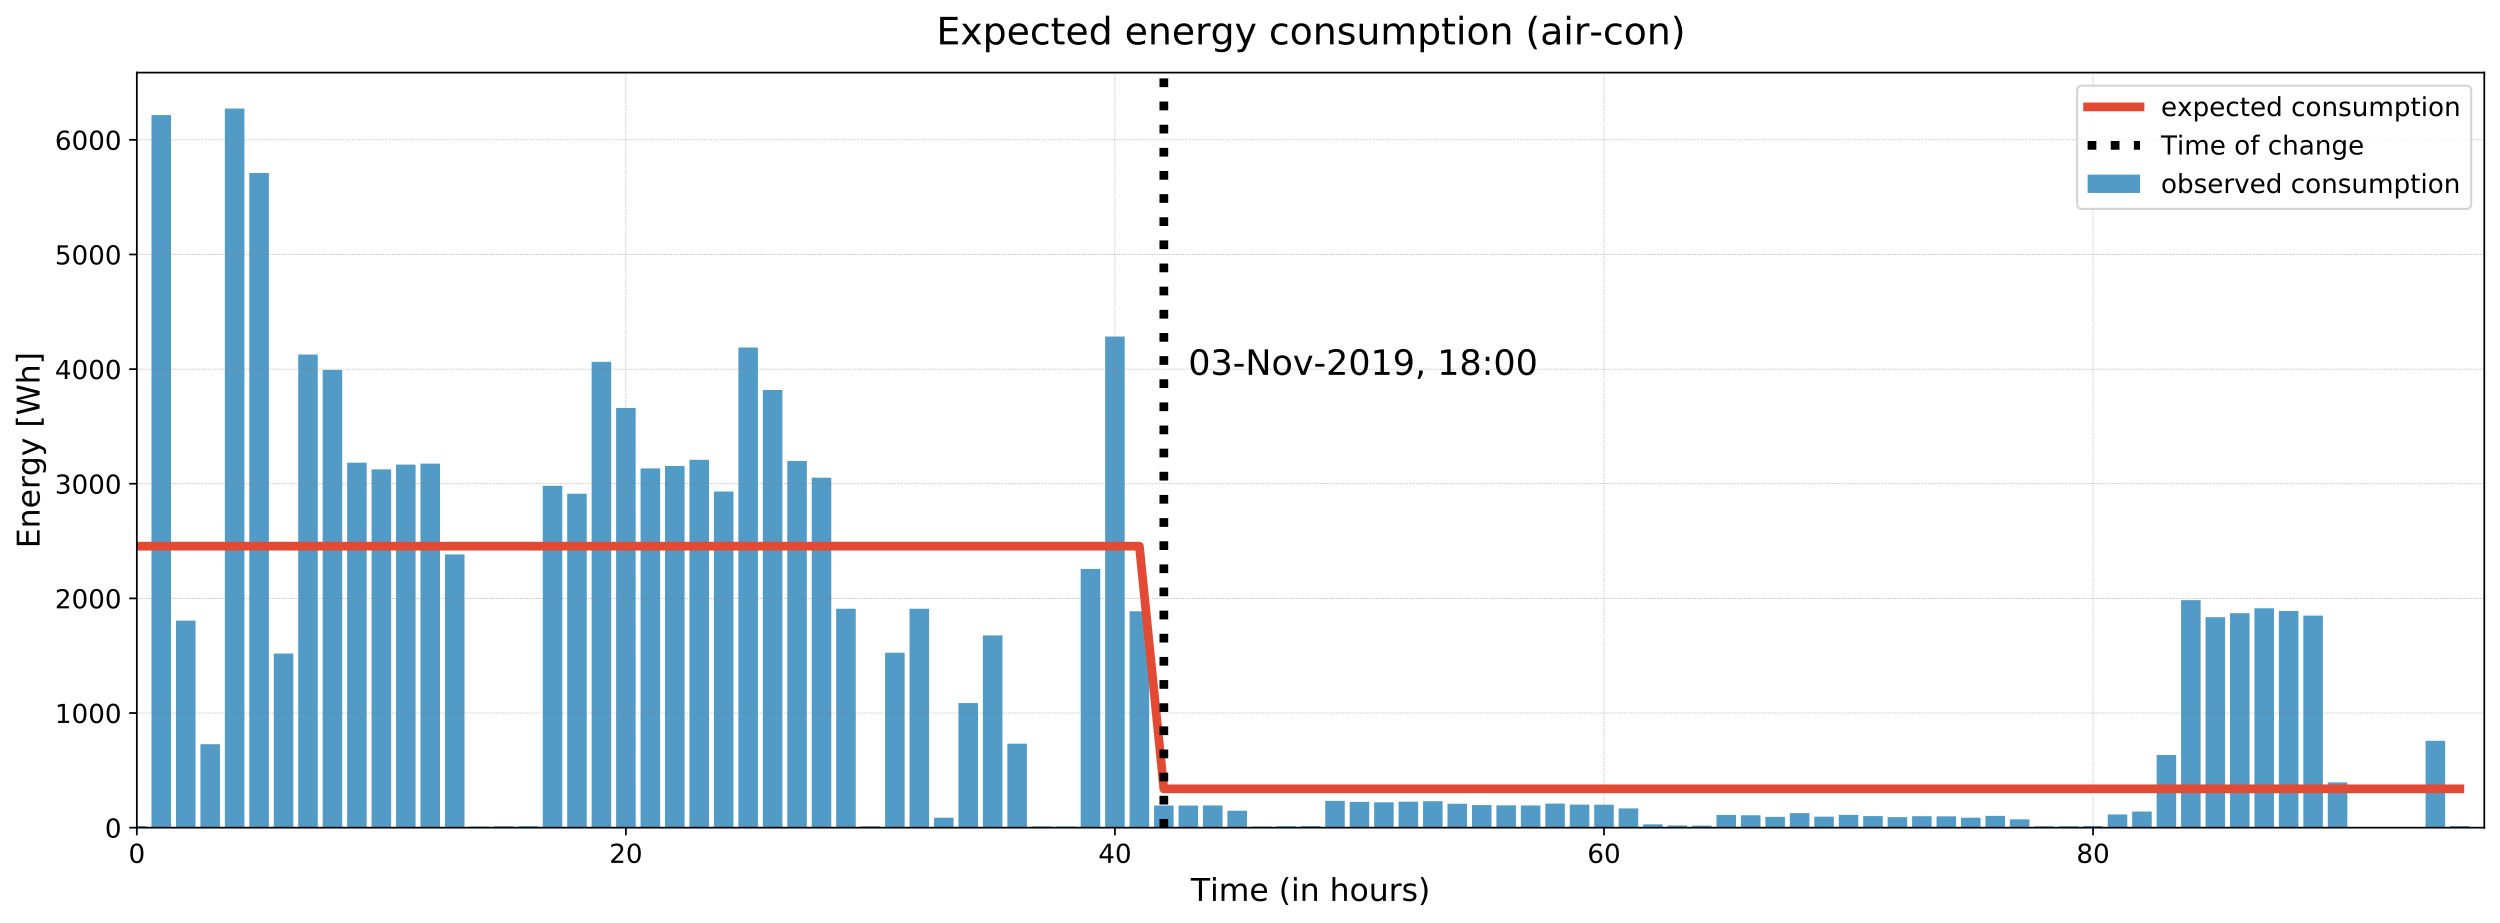 <?xml version="1.0" encoding="utf-8" standalone="no"?>
<!DOCTYPE svg PUBLIC "-//W3C//DTD SVG 1.1//EN"
  "http://www.w3.org/Graphics/SVG/1.1/DTD/svg11.dtd">
<!-- Created with matplotlib (https://matplotlib.org/) -->
<svg height="422.875pt" version="1.1" viewBox="0 0 1145.151 422.875" width="1145.151pt" xmlns="http://www.w3.org/2000/svg" xmlns:xlink="http://www.w3.org/1999/xlink">
 <defs>
  <style type="text/css">
*{stroke-linecap:butt;stroke-linejoin:round;}
  </style>
 </defs>
 <g id="figure_1">
  <g id="patch_1">
   <path d="M 0 422.875 
L 1145.151 422.875 
L 1145.151 0 
L 0 0 
z
" style="fill:#ffffff;"/>
  </g>
  <g id="axes_1">
   <g id="patch_2">
    <path d="M 62.676 379.124 
L 1137.951 379.124 
L 1137.951 33.248 
L 62.676 33.248 
z
" style="fill:#ffffff;"/>
   </g>
   <g id="patch_3">
    <path clip-path="url(#pa315620e2e)" d="M 58.196 379.124 
L 67.157 379.124 
L 67.157 378.389 
L 58.196 378.389 
z
" style="fill:#348abd;opacity:0.85;"/>
   </g>
   <g id="patch_4">
    <path clip-path="url(#pa315620e2e)" d="M 69.397 379.124 
L 78.358 379.124 
L 78.358 52.711 
L 69.397 52.711 
z
" style="fill:#348abd;opacity:0.85;"/>
   </g>
   <g id="patch_5">
    <path clip-path="url(#pa315620e2e)" d="M 80.598 379.124 
L 89.558 379.124 
L 89.558 284.288 
L 80.598 284.288 
z
" style="fill:#348abd;opacity:0.85;"/>
   </g>
   <g id="patch_6">
    <path clip-path="url(#pa315620e2e)" d="M 91.799 379.124 
L 100.759 379.124 
L 100.759 340.896 
L 91.799 340.896 
z
" style="fill:#348abd;opacity:0.85;"/>
   </g>
   <g id="patch_7">
    <path clip-path="url(#pa315620e2e)" d="M 102.999 379.124 
L 111.96 379.124 
L 111.96 49.718 
L 102.999 49.718 
z
" style="fill:#348abd;opacity:0.85;"/>
   </g>
   <g id="patch_8">
    <path clip-path="url(#pa315620e2e)" d="M 114.2 379.124 
L 123.161 379.124 
L 123.161 79.23 
L 114.2 79.23 
z
" style="fill:#348abd;opacity:0.85;"/>
   </g>
   <g id="patch_9">
    <path clip-path="url(#pa315620e2e)" d="M 125.401 379.124 
L 134.362 379.124 
L 134.362 299.359 
L 125.401 299.359 
z
" style="fill:#348abd;opacity:0.85;"/>
   </g>
   <g id="patch_10">
    <path clip-path="url(#pa315620e2e)" d="M 136.602 379.124 
L 145.562 379.124 
L 145.562 162.408 
L 136.602 162.408 
z
" style="fill:#348abd;opacity:0.85;"/>
   </g>
   <g id="patch_11">
    <path clip-path="url(#pa315620e2e)" d="M 147.802 379.124 
L 156.763 379.124 
L 156.763 169.445 
L 147.802 169.445 
z
" style="fill:#348abd;opacity:0.85;"/>
   </g>
   <g id="patch_12">
    <path clip-path="url(#pa315620e2e)" d="M 159.003 379.124 
L 167.964 379.124 
L 167.964 211.927 
L 159.003 211.927 
z
" style="fill:#348abd;opacity:0.85;"/>
   </g>
   <g id="patch_13">
    <path clip-path="url(#pa315620e2e)" d="M 170.204 379.124 
L 179.165 379.124 
L 179.165 215.025 
L 170.204 215.025 
z
" style="fill:#348abd;opacity:0.85;"/>
   </g>
   <g id="patch_14">
    <path clip-path="url(#pa315620e2e)" d="M 181.405 379.124 
L 190.365 379.124 
L 190.365 212.82 
L 181.405 212.82 
z
" style="fill:#348abd;opacity:0.85;"/>
   </g>
   <g id="patch_15">
    <path clip-path="url(#pa315620e2e)" d="M 192.606 379.124 
L 201.566 379.124 
L 201.566 212.347 
L 192.606 212.347 
z
" style="fill:#348abd;opacity:0.85;"/>
   </g>
   <g id="patch_16">
    <path clip-path="url(#pa315620e2e)" d="M 203.806 379.124 
L 212.767 379.124 
L 212.767 253.936 
L 203.806 253.936 
z
" style="fill:#348abd;opacity:0.85;"/>
   </g>
   <g id="patch_17">
    <path clip-path="url(#pa315620e2e)" d="M 215.007 379.124 
L 223.968 379.124 
L 223.968 378.599 
L 215.007 378.599 
z
" style="fill:#348abd;opacity:0.85;"/>
   </g>
   <g id="patch_18">
    <path clip-path="url(#pa315620e2e)" d="M 226.208 379.124 
L 235.169 379.124 
L 235.169 378.494 
L 226.208 378.494 
z
" style="fill:#348abd;opacity:0.85;"/>
   </g>
   <g id="patch_19">
    <path clip-path="url(#pa315620e2e)" d="M 237.409 379.124 
L 246.369 379.124 
L 246.369 378.442 
L 237.409 378.442 
z
" style="fill:#348abd;opacity:0.85;"/>
   </g>
   <g id="patch_20">
    <path clip-path="url(#pa315620e2e)" d="M 248.609 379.124 
L 257.57 379.124 
L 257.57 222.534 
L 248.609 222.534 
z
" style="fill:#348abd;opacity:0.85;"/>
   </g>
   <g id="patch_21">
    <path clip-path="url(#pa315620e2e)" d="M 259.81 379.124 
L 268.771 379.124 
L 268.771 226.158 
L 259.81 226.158 
z
" style="fill:#348abd;opacity:0.85;"/>
   </g>
   <g id="patch_22">
    <path clip-path="url(#pa315620e2e)" d="M 271.011 379.124 
L 279.972 379.124 
L 279.972 165.717 
L 271.011 165.717 
z
" style="fill:#348abd;opacity:0.85;"/>
   </g>
   <g id="patch_23">
    <path clip-path="url(#pa315620e2e)" d="M 282.212 379.124 
L 291.172 379.124 
L 291.172 186.879 
L 282.212 186.879 
z
" style="fill:#348abd;opacity:0.85;"/>
   </g>
   <g id="patch_24">
    <path clip-path="url(#pa315620e2e)" d="M 293.413 379.124 
L 302.373 379.124 
L 302.373 214.552 
L 293.413 214.552 
z
" style="fill:#348abd;opacity:0.85;"/>
   </g>
   <g id="patch_25">
    <path clip-path="url(#pa315620e2e)" d="M 304.613 379.124 
L 313.574 379.124 
L 313.574 213.45 
L 304.613 213.45 
z
" style="fill:#348abd;opacity:0.85;"/>
   </g>
   <g id="patch_26">
    <path clip-path="url(#pa315620e2e)" d="M 315.814 379.124 
L 324.775 379.124 
L 324.775 210.614 
L 315.814 210.614 
z
" style="fill:#348abd;opacity:0.85;"/>
   </g>
   <g id="patch_27">
    <path clip-path="url(#pa315620e2e)" d="M 327.015 379.124 
L 335.976 379.124 
L 335.976 225.16 
L 327.015 225.16 
z
" style="fill:#348abd;opacity:0.85;"/>
   </g>
   <g id="patch_28">
    <path clip-path="url(#pa315620e2e)" d="M 338.216 379.124 
L 347.176 379.124 
L 347.176 159.205 
L 338.216 159.205 
z
" style="fill:#348abd;opacity:0.85;"/>
   </g>
   <g id="patch_29">
    <path clip-path="url(#pa315620e2e)" d="M 349.416 379.124 
L 358.377 379.124 
L 358.377 178.634 
L 349.416 178.634 
z
" style="fill:#348abd;opacity:0.85;"/>
   </g>
   <g id="patch_30">
    <path clip-path="url(#pa315620e2e)" d="M 360.617 379.124 
L 369.578 379.124 
L 369.578 211.139 
L 360.617 211.139 
z
" style="fill:#348abd;opacity:0.85;"/>
   </g>
   <g id="patch_31">
    <path clip-path="url(#pa315620e2e)" d="M 371.818 379.124 
L 380.779 379.124 
L 380.779 218.806 
L 371.818 218.806 
z
" style="fill:#348abd;opacity:0.85;"/>
   </g>
   <g id="patch_32">
    <path clip-path="url(#pa315620e2e)" d="M 383.019 379.124 
L 391.979 379.124 
L 391.979 278.827 
L 383.019 278.827 
z
" style="fill:#348abd;opacity:0.85;"/>
   </g>
   <g id="patch_33">
    <path clip-path="url(#pa315620e2e)" d="M 394.22 379.124 
L 403.18 379.124 
L 403.18 378.494 
L 394.22 378.494 
z
" style="fill:#348abd;opacity:0.85;"/>
   </g>
   <g id="patch_34">
    <path clip-path="url(#pa315620e2e)" d="M 405.42 379.124 
L 414.381 379.124 
L 414.381 298.991 
L 405.42 298.991 
z
" style="fill:#348abd;opacity:0.85;"/>
   </g>
   <g id="patch_35">
    <path clip-path="url(#pa315620e2e)" d="M 416.621 379.124 
L 425.582 379.124 
L 425.582 278.827 
L 416.621 278.827 
z
" style="fill:#348abd;opacity:0.85;"/>
   </g>
   <g id="patch_36">
    <path clip-path="url(#pa315620e2e)" d="M 427.822 379.124 
L 436.783 379.124 
L 436.783 374.556 
L 427.822 374.556 
z
" style="fill:#348abd;opacity:0.85;"/>
   </g>
   <g id="patch_37">
    <path clip-path="url(#pa315620e2e)" d="M 439.023 379.124 
L 447.983 379.124 
L 447.983 322.044 
L 439.023 322.044 
z
" style="fill:#348abd;opacity:0.85;"/>
   </g>
   <g id="patch_38">
    <path clip-path="url(#pa315620e2e)" d="M 450.224 379.124 
L 459.184 379.124 
L 459.184 291.062 
L 450.224 291.062 
z
" style="fill:#348abd;opacity:0.85;"/>
   </g>
   <g id="patch_39">
    <path clip-path="url(#pa315620e2e)" d="M 461.424 379.124 
L 470.385 379.124 
L 470.385 340.633 
L 461.424 340.633 
z
" style="fill:#348abd;opacity:0.85;"/>
   </g>
   <g id="patch_40">
    <path clip-path="url(#pa315620e2e)" d="M 472.625 379.124 
L 481.586 379.124 
L 481.586 378.547 
L 472.625 378.547 
z
" style="fill:#348abd;opacity:0.85;"/>
   </g>
   <g id="patch_41">
    <path clip-path="url(#pa315620e2e)" d="M 483.826 379.124 
L 492.786 379.124 
L 492.786 378.599 
L 483.826 378.599 
z
" style="fill:#348abd;opacity:0.85;"/>
   </g>
   <g id="patch_42">
    <path clip-path="url(#pa315620e2e)" d="M 495.027 379.124 
L 503.987 379.124 
L 503.987 260.605 
L 495.027 260.605 
z
" style="fill:#348abd;opacity:0.85;"/>
   </g>
   <g id="patch_43">
    <path clip-path="url(#pa315620e2e)" d="M 506.227 379.124 
L 515.188 379.124 
L 515.188 154.164 
L 506.227 154.164 
z
" style="fill:#348abd;opacity:0.85;"/>
   </g>
   <g id="patch_44">
    <path clip-path="url(#pa315620e2e)" d="M 517.428 379.124 
L 526.389 379.124 
L 526.389 279.982 
L 517.428 279.982 
z
" style="fill:#348abd;opacity:0.85;"/>
   </g>
   <g id="patch_45">
    <path clip-path="url(#pa315620e2e)" d="M 528.629 379.124 
L 537.59 379.124 
L 537.59 368.99 
L 528.629 368.99 
z
" style="fill:#348abd;opacity:0.85;"/>
   </g>
   <g id="patch_46">
    <path clip-path="url(#pa315620e2e)" d="M 539.83 379.124 
L 548.79 379.124 
L 548.79 368.99 
L 539.83 368.99 
z
" style="fill:#348abd;opacity:0.85;"/>
   </g>
   <g id="patch_47">
    <path clip-path="url(#pa315620e2e)" d="M 551.031 379.124 
L 559.991 379.124 
L 559.991 368.937 
L 551.031 368.937 
z
" style="fill:#348abd;opacity:0.85;"/>
   </g>
   <g id="patch_48">
    <path clip-path="url(#pa315620e2e)" d="M 562.231 379.124 
L 571.192 379.124 
L 571.192 371.353 
L 562.231 371.353 
z
" style="fill:#348abd;opacity:0.85;"/>
   </g>
   <g id="patch_49">
    <path clip-path="url(#pa315620e2e)" d="M 573.432 379.124 
L 582.393 379.124 
L 582.393 378.599 
L 573.432 378.599 
z
" style="fill:#348abd;opacity:0.85;"/>
   </g>
   <g id="patch_50">
    <path clip-path="url(#pa315620e2e)" d="M 584.633 379.124 
L 593.594 379.124 
L 593.594 378.442 
L 584.633 378.442 
z
" style="fill:#348abd;opacity:0.85;"/>
   </g>
   <g id="patch_51">
    <path clip-path="url(#pa315620e2e)" d="M 595.834 379.124 
L 604.794 379.124 
L 604.794 378.389 
L 595.834 378.389 
z
" style="fill:#348abd;opacity:0.85;"/>
   </g>
   <g id="patch_52">
    <path clip-path="url(#pa315620e2e)" d="M 607.034 379.124 
L 615.995 379.124 
L 615.995 366.837 
L 607.034 366.837 
z
" style="fill:#348abd;opacity:0.85;"/>
   </g>
   <g id="patch_53">
    <path clip-path="url(#pa315620e2e)" d="M 618.235 379.124 
L 627.196 379.124 
L 627.196 367.309 
L 618.235 367.309 
z
" style="fill:#348abd;opacity:0.85;"/>
   </g>
   <g id="patch_54">
    <path clip-path="url(#pa315620e2e)" d="M 629.436 379.124 
L 638.397 379.124 
L 638.397 367.519 
L 629.436 367.519 
z
" style="fill:#348abd;opacity:0.85;"/>
   </g>
   <g id="patch_55">
    <path clip-path="url(#pa315620e2e)" d="M 640.637 379.124 
L 649.597 379.124 
L 649.597 367.204 
L 640.637 367.204 
z
" style="fill:#348abd;opacity:0.85;"/>
   </g>
   <g id="patch_56">
    <path clip-path="url(#pa315620e2e)" d="M 651.838 379.124 
L 660.798 379.124 
L 660.798 366.994 
L 651.838 366.994 
z
" style="fill:#348abd;opacity:0.85;"/>
   </g>
   <g id="patch_57">
    <path clip-path="url(#pa315620e2e)" d="M 663.038 379.124 
L 671.999 379.124 
L 671.999 368.149 
L 663.038 368.149 
z
" style="fill:#348abd;opacity:0.85;"/>
   </g>
   <g id="patch_58">
    <path clip-path="url(#pa315620e2e)" d="M 674.239 379.124 
L 683.2 379.124 
L 683.2 368.78 
L 674.239 368.78 
z
" style="fill:#348abd;opacity:0.85;"/>
   </g>
   <g id="patch_59">
    <path clip-path="url(#pa315620e2e)" d="M 685.44 379.124 
L 694.401 379.124 
L 694.401 368.885 
L 685.44 368.885 
z
" style="fill:#348abd;opacity:0.85;"/>
   </g>
   <g id="patch_60">
    <path clip-path="url(#pa315620e2e)" d="M 696.641 379.124 
L 705.601 379.124 
L 705.601 368.937 
L 696.641 368.937 
z
" style="fill:#348abd;opacity:0.85;"/>
   </g>
   <g id="patch_61">
    <path clip-path="url(#pa315620e2e)" d="M 707.841 379.124 
L 716.802 379.124 
L 716.802 368.097 
L 707.841 368.097 
z
" style="fill:#348abd;opacity:0.85;"/>
   </g>
   <g id="patch_62">
    <path clip-path="url(#pa315620e2e)" d="M 719.042 379.124 
L 728.003 379.124 
L 728.003 368.57 
L 719.042 368.57 
z
" style="fill:#348abd;opacity:0.85;"/>
   </g>
   <g id="patch_63">
    <path clip-path="url(#pa315620e2e)" d="M 730.243 379.124 
L 739.204 379.124 
L 739.204 368.622 
L 730.243 368.622 
z
" style="fill:#348abd;opacity:0.85;"/>
   </g>
   <g id="patch_64">
    <path clip-path="url(#pa315620e2e)" d="M 741.444 379.124 
L 750.404 379.124 
L 750.404 370.302 
L 741.444 370.302 
z
" style="fill:#348abd;opacity:0.85;"/>
   </g>
   <g id="patch_65">
    <path clip-path="url(#pa315620e2e)" d="M 752.645 379.124 
L 761.605 379.124 
L 761.605 377.602 
L 752.645 377.602 
z
" style="fill:#348abd;opacity:0.85;"/>
   </g>
   <g id="patch_66">
    <path clip-path="url(#pa315620e2e)" d="M 763.845 379.124 
L 772.806 379.124 
L 772.806 378.127 
L 763.845 378.127 
z
" style="fill:#348abd;opacity:0.85;"/>
   </g>
   <g id="patch_67">
    <path clip-path="url(#pa315620e2e)" d="M 775.046 379.124 
L 784.007 379.124 
L 784.007 378.179 
L 775.046 378.179 
z
" style="fill:#348abd;opacity:0.85;"/>
   </g>
   <g id="patch_68">
    <path clip-path="url(#pa315620e2e)" d="M 786.247 379.124 
L 795.208 379.124 
L 795.208 373.296 
L 786.247 373.296 
z
" style="fill:#348abd;opacity:0.85;"/>
   </g>
   <g id="patch_69">
    <path clip-path="url(#pa315620e2e)" d="M 797.448 379.124 
L 806.408 379.124 
L 806.408 373.453 
L 797.448 373.453 
z
" style="fill:#348abd;opacity:0.85;"/>
   </g>
   <g id="patch_70">
    <path clip-path="url(#pa315620e2e)" d="M 808.649 379.124 
L 817.609 379.124 
L 817.609 374.188 
L 808.649 374.188 
z
" style="fill:#348abd;opacity:0.85;"/>
   </g>
   <g id="patch_71">
    <path clip-path="url(#pa315620e2e)" d="M 819.849 379.124 
L 828.81 379.124 
L 828.81 372.455 
L 819.849 372.455 
z
" style="fill:#348abd;opacity:0.85;"/>
   </g>
   <g id="patch_72">
    <path clip-path="url(#pa315620e2e)" d="M 831.05 379.124 
L 840.011 379.124 
L 840.011 374.083 
L 831.05 374.083 
z
" style="fill:#348abd;opacity:0.85;"/>
   </g>
   <g id="patch_73">
    <path clip-path="url(#pa315620e2e)" d="M 842.251 379.124 
L 851.212 379.124 
L 851.212 373.243 
L 842.251 373.243 
z
" style="fill:#348abd;opacity:0.85;"/>
   </g>
   <g id="patch_74">
    <path clip-path="url(#pa315620e2e)" d="M 853.452 379.124 
L 862.412 379.124 
L 862.412 373.821 
L 853.452 373.821 
z
" style="fill:#348abd;opacity:0.85;"/>
   </g>
   <g id="patch_75">
    <path clip-path="url(#pa315620e2e)" d="M 864.652 379.124 
L 873.613 379.124 
L 873.613 374.293 
L 864.652 374.293 
z
" style="fill:#348abd;opacity:0.85;"/>
   </g>
   <g id="patch_76">
    <path clip-path="url(#pa315620e2e)" d="M 875.853 379.124 
L 884.814 379.124 
L 884.814 373.873 
L 875.853 373.873 
z
" style="fill:#348abd;opacity:0.85;"/>
   </g>
   <g id="patch_77">
    <path clip-path="url(#pa315620e2e)" d="M 887.054 379.124 
L 896.015 379.124 
L 896.015 373.926 
L 887.054 373.926 
z
" style="fill:#348abd;opacity:0.85;"/>
   </g>
   <g id="patch_78">
    <path clip-path="url(#pa315620e2e)" d="M 898.255 379.124 
L 907.215 379.124 
L 907.215 374.556 
L 898.255 374.556 
z
" style="fill:#348abd;opacity:0.85;"/>
   </g>
   <g id="patch_79">
    <path clip-path="url(#pa315620e2e)" d="M 909.456 379.124 
L 918.416 379.124 
L 918.416 373.716 
L 909.456 373.716 
z
" style="fill:#348abd;opacity:0.85;"/>
   </g>
   <g id="patch_80">
    <path clip-path="url(#pa315620e2e)" d="M 920.656 379.124 
L 929.617 379.124 
L 929.617 375.291 
L 920.656 375.291 
z
" style="fill:#348abd;opacity:0.85;"/>
   </g>
   <g id="patch_81">
    <path clip-path="url(#pa315620e2e)" d="M 931.857 379.124 
L 940.818 379.124 
L 940.818 378.494 
L 931.857 378.494 
z
" style="fill:#348abd;opacity:0.85;"/>
   </g>
   <g id="patch_82">
    <path clip-path="url(#pa315620e2e)" d="M 943.058 379.124 
L 952.019 379.124 
L 952.019 378.494 
L 943.058 378.494 
z
" style="fill:#348abd;opacity:0.85;"/>
   </g>
   <g id="patch_83">
    <path clip-path="url(#pa315620e2e)" d="M 954.259 379.124 
L 963.219 379.124 
L 963.219 378.389 
L 954.259 378.389 
z
" style="fill:#348abd;opacity:0.85;"/>
   </g>
   <g id="patch_84">
    <path clip-path="url(#pa315620e2e)" d="M 965.459 379.124 
L 974.42 379.124 
L 974.42 373.086 
L 965.459 373.086 
z
" style="fill:#348abd;opacity:0.85;"/>
   </g>
   <g id="patch_85">
    <path clip-path="url(#pa315620e2e)" d="M 976.66 379.124 
L 985.621 379.124 
L 985.621 371.72 
L 976.66 371.72 
z
" style="fill:#348abd;opacity:0.85;"/>
   </g>
   <g id="patch_86">
    <path clip-path="url(#pa315620e2e)" d="M 987.861 379.124 
L 996.822 379.124 
L 996.822 345.832 
L 987.861 345.832 
z
" style="fill:#348abd;opacity:0.85;"/>
   </g>
   <g id="patch_87">
    <path clip-path="url(#pa315620e2e)" d="M 999.062 379.124 
L 1008.022 379.124 
L 1008.022 274.889 
L 999.062 274.889 
z
" style="fill:#348abd;opacity:0.85;"/>
   </g>
   <g id="patch_88">
    <path clip-path="url(#pa315620e2e)" d="M 1010.263 379.124 
L 1019.223 379.124 
L 1019.223 282.713 
L 1010.263 282.713 
z
" style="fill:#348abd;opacity:0.85;"/>
   </g>
   <g id="patch_89">
    <path clip-path="url(#pa315620e2e)" d="M 1021.463 379.124 
L 1030.424 379.124 
L 1030.424 280.875 
L 1021.463 280.875 
z
" style="fill:#348abd;opacity:0.85;"/>
   </g>
   <g id="patch_90">
    <path clip-path="url(#pa315620e2e)" d="M 1032.664 379.124 
L 1041.625 379.124 
L 1041.625 278.617 
L 1032.664 278.617 
z
" style="fill:#348abd;opacity:0.85;"/>
   </g>
   <g id="patch_91">
    <path clip-path="url(#pa315620e2e)" d="M 1043.865 379.124 
L 1052.826 379.124 
L 1052.826 279.877 
L 1043.865 279.877 
z
" style="fill:#348abd;opacity:0.85;"/>
   </g>
   <g id="patch_92">
    <path clip-path="url(#pa315620e2e)" d="M 1055.066 379.124 
L 1064.026 379.124 
L 1064.026 281.978 
L 1055.066 281.978 
z
" style="fill:#348abd;opacity:0.85;"/>
   </g>
   <g id="patch_93">
    <path clip-path="url(#pa315620e2e)" d="M 1066.266 379.124 
L 1075.227 379.124 
L 1075.227 358.382 
L 1066.266 358.382 
z
" style="fill:#348abd;opacity:0.85;"/>
   </g>
   <g id="patch_94">
    <path clip-path="url(#pa315620e2e)" d="M 1077.467 379.124 
L 1086.428 379.124 
L 1086.428 379.124 
L 1077.467 379.124 
z
" style="fill:#348abd;opacity:0.85;"/>
   </g>
   <g id="patch_95">
    <path clip-path="url(#pa315620e2e)" d="M 1088.668 379.124 
L 1097.629 379.124 
L 1097.629 379.124 
L 1088.668 379.124 
z
" style="fill:#348abd;opacity:0.85;"/>
   </g>
   <g id="patch_96">
    <path clip-path="url(#pa315620e2e)" d="M 1099.869 379.124 
L 1108.829 379.124 
L 1108.829 379.124 
L 1099.869 379.124 
z
" style="fill:#348abd;opacity:0.85;"/>
   </g>
   <g id="patch_97">
    <path clip-path="url(#pa315620e2e)" d="M 1111.07 379.124 
L 1120.03 379.124 
L 1120.03 339.32 
L 1111.07 339.32 
z
" style="fill:#348abd;opacity:0.85;"/>
   </g>
   <g id="patch_98">
    <path clip-path="url(#pa315620e2e)" d="M 1122.27 379.124 
L 1131.231 379.124 
L 1131.231 378.389 
L 1122.27 378.389 
z
" style="fill:#348abd;opacity:0.85;"/>
   </g>
   <g id="matplotlib.axis_1">
    <g id="xtick_1">
     <g id="line2d_1">
      <path clip-path="url(#pa315620e2e)" d="M 62.676 379.124 
L 62.676 33.248 
" style="fill:none;stroke:#808080;stroke-dasharray:0.3,0.495;stroke-dashoffset:0;stroke-width:0.3;"/>
     </g>
     <g id="line2d_2">
      <defs>
       <path d="M 0 0 
L 0 3.5 
" id="m0a990f08ef" style="stroke:#000000;stroke-width:0.8;"/>
      </defs>
      <g>
       <use style="stroke:#000000;stroke-width:0.8;" x="62.676" xlink:href="#m0a990f08ef" y="379.124"/>
      </g>
     </g>
     <g id="text_1">
      <!-- 0 -->
      <defs>
       <path d="M 31.781 66.406 
Q 24.172 66.406 20.328 58.906 
Q 16.5 51.422 16.5 36.375 
Q 16.5 21.391 20.328 13.891 
Q 24.172 6.391 31.781 6.391 
Q 39.453 6.391 43.281 13.891 
Q 47.125 21.391 47.125 36.375 
Q 47.125 51.422 43.281 58.906 
Q 39.453 66.406 31.781 66.406 
z
M 31.781 74.219 
Q 44.047 74.219 50.516 64.516 
Q 56.984 54.828 56.984 36.375 
Q 56.984 17.969 50.516 8.266 
Q 44.047 -1.422 31.781 -1.422 
Q 19.531 -1.422 13.062 8.266 
Q 6.594 17.969 6.594 36.375 
Q 6.594 54.828 13.062 64.516 
Q 19.531 74.219 31.781 74.219 
z
" id="DejaVuSans-48"/>
      </defs>
      <g transform="translate(58.859 395.243)scale(0.12 -0.12)">
       <use xlink:href="#DejaVuSans-48"/>
      </g>
     </g>
    </g>
    <g id="xtick_2">
     <g id="line2d_3">
      <path clip-path="url(#pa315620e2e)" d="M 286.692 379.124 
L 286.692 33.248 
" style="fill:none;stroke:#808080;stroke-dasharray:0.3,0.495;stroke-dashoffset:0;stroke-width:0.3;"/>
     </g>
     <g id="line2d_4">
      <g>
       <use style="stroke:#000000;stroke-width:0.8;" x="286.692" xlink:href="#m0a990f08ef" y="379.124"/>
      </g>
     </g>
     <g id="text_2">
      <!-- 20 -->
      <defs>
       <path d="M 19.188 8.297 
L 53.609 8.297 
L 53.609 0 
L 7.328 0 
L 7.328 8.297 
Q 12.938 14.109 22.625 23.891 
Q 32.328 33.688 34.812 36.531 
Q 39.547 41.844 41.422 45.531 
Q 43.312 49.219 43.312 52.781 
Q 43.312 58.594 39.234 62.25 
Q 35.156 65.922 28.609 65.922 
Q 23.969 65.922 18.812 64.312 
Q 13.672 62.703 7.812 59.422 
L 7.812 69.391 
Q 13.766 71.781 18.938 73 
Q 24.125 74.219 28.422 74.219 
Q 39.75 74.219 46.484 68.547 
Q 53.219 62.891 53.219 53.422 
Q 53.219 48.922 51.531 44.891 
Q 49.859 40.875 45.406 35.406 
Q 44.188 33.984 37.641 27.219 
Q 31.109 20.453 19.188 8.297 
z
" id="DejaVuSans-50"/>
      </defs>
      <g transform="translate(279.057 395.243)scale(0.12 -0.12)">
       <use xlink:href="#DejaVuSans-50"/>
       <use x="63.623" xlink:href="#DejaVuSans-48"/>
      </g>
     </g>
    </g>
    <g id="xtick_3">
     <g id="line2d_5">
      <path clip-path="url(#pa315620e2e)" d="M 510.708 379.124 
L 510.708 33.248 
" style="fill:none;stroke:#808080;stroke-dasharray:0.3,0.495;stroke-dashoffset:0;stroke-width:0.3;"/>
     </g>
     <g id="line2d_6">
      <g>
       <use style="stroke:#000000;stroke-width:0.8;" x="510.708" xlink:href="#m0a990f08ef" y="379.124"/>
      </g>
     </g>
     <g id="text_3">
      <!-- 40 -->
      <defs>
       <path d="M 37.797 64.312 
L 12.891 25.391 
L 37.797 25.391 
z
M 35.203 72.906 
L 47.609 72.906 
L 47.609 25.391 
L 58.016 25.391 
L 58.016 17.188 
L 47.609 17.188 
L 47.609 0 
L 37.797 0 
L 37.797 17.188 
L 4.891 17.188 
L 4.891 26.703 
z
" id="DejaVuSans-52"/>
      </defs>
      <g transform="translate(503.073 395.243)scale(0.12 -0.12)">
       <use xlink:href="#DejaVuSans-52"/>
       <use x="63.623" xlink:href="#DejaVuSans-48"/>
      </g>
     </g>
    </g>
    <g id="xtick_4">
     <g id="line2d_7">
      <path clip-path="url(#pa315620e2e)" d="M 734.723 379.124 
L 734.723 33.248 
" style="fill:none;stroke:#808080;stroke-dasharray:0.3,0.495;stroke-dashoffset:0;stroke-width:0.3;"/>
     </g>
     <g id="line2d_8">
      <g>
       <use style="stroke:#000000;stroke-width:0.8;" x="734.723" xlink:href="#m0a990f08ef" y="379.124"/>
      </g>
     </g>
     <g id="text_4">
      <!-- 60 -->
      <defs>
       <path d="M 33.016 40.375 
Q 26.375 40.375 22.484 35.828 
Q 18.609 31.297 18.609 23.391 
Q 18.609 15.531 22.484 10.953 
Q 26.375 6.391 33.016 6.391 
Q 39.656 6.391 43.531 10.953 
Q 47.406 15.531 47.406 23.391 
Q 47.406 31.297 43.531 35.828 
Q 39.656 40.375 33.016 40.375 
z
M 52.594 71.297 
L 52.594 62.312 
Q 48.875 64.062 45.094 64.984 
Q 41.312 65.922 37.594 65.922 
Q 27.828 65.922 22.672 59.328 
Q 17.531 52.734 16.797 39.406 
Q 19.672 43.656 24.016 45.922 
Q 28.375 48.188 33.594 48.188 
Q 44.578 48.188 50.953 41.516 
Q 57.328 34.859 57.328 23.391 
Q 57.328 12.156 50.688 5.359 
Q 44.047 -1.422 33.016 -1.422 
Q 20.359 -1.422 13.672 8.266 
Q 6.984 17.969 6.984 36.375 
Q 6.984 53.656 15.188 63.938 
Q 23.391 74.219 37.203 74.219 
Q 40.922 74.219 44.703 73.484 
Q 48.484 72.75 52.594 71.297 
z
" id="DejaVuSans-54"/>
      </defs>
      <g transform="translate(727.088 395.243)scale(0.12 -0.12)">
       <use xlink:href="#DejaVuSans-54"/>
       <use x="63.623" xlink:href="#DejaVuSans-48"/>
      </g>
     </g>
    </g>
    <g id="xtick_5">
     <g id="line2d_9">
      <path clip-path="url(#pa315620e2e)" d="M 958.739 379.124 
L 958.739 33.248 
" style="fill:none;stroke:#808080;stroke-dasharray:0.3,0.495;stroke-dashoffset:0;stroke-width:0.3;"/>
     </g>
     <g id="line2d_10">
      <g>
       <use style="stroke:#000000;stroke-width:0.8;" x="958.739" xlink:href="#m0a990f08ef" y="379.124"/>
      </g>
     </g>
     <g id="text_5">
      <!-- 80 -->
      <defs>
       <path d="M 31.781 34.625 
Q 24.75 34.625 20.719 30.859 
Q 16.703 27.094 16.703 20.516 
Q 16.703 13.922 20.719 10.156 
Q 24.75 6.391 31.781 6.391 
Q 38.812 6.391 42.859 10.172 
Q 46.922 13.969 46.922 20.516 
Q 46.922 27.094 42.891 30.859 
Q 38.875 34.625 31.781 34.625 
z
M 21.922 38.812 
Q 15.578 40.375 12.031 44.719 
Q 8.5 49.078 8.5 55.328 
Q 8.5 64.062 14.719 69.141 
Q 20.953 74.219 31.781 74.219 
Q 42.672 74.219 48.875 69.141 
Q 55.078 64.062 55.078 55.328 
Q 55.078 49.078 51.531 44.719 
Q 48 40.375 41.703 38.812 
Q 48.828 37.156 52.797 32.312 
Q 56.781 27.484 56.781 20.516 
Q 56.781 9.906 50.312 4.234 
Q 43.844 -1.422 31.781 -1.422 
Q 19.734 -1.422 13.25 4.234 
Q 6.781 9.906 6.781 20.516 
Q 6.781 27.484 10.781 32.312 
Q 14.797 37.156 21.922 38.812 
z
M 18.312 54.391 
Q 18.312 48.734 21.844 45.562 
Q 25.391 42.391 31.781 42.391 
Q 38.141 42.391 41.719 45.562 
Q 45.312 48.734 45.312 54.391 
Q 45.312 60.062 41.719 63.234 
Q 38.141 66.406 31.781 66.406 
Q 25.391 66.406 21.844 63.234 
Q 18.312 60.062 18.312 54.391 
z
" id="DejaVuSans-56"/>
      </defs>
      <g transform="translate(951.104 395.243)scale(0.12 -0.12)">
       <use xlink:href="#DejaVuSans-56"/>
       <use x="63.623" xlink:href="#DejaVuSans-48"/>
      </g>
     </g>
    </g>
    <g id="text_6">
     <!-- Time (in hours) -->
     <defs>
      <path d="M -0.297 72.906 
L 61.375 72.906 
L 61.375 64.594 
L 35.5 64.594 
L 35.5 0 
L 25.594 0 
L 25.594 64.594 
L -0.297 64.594 
z
" id="DejaVuSans-84"/>
      <path d="M 9.422 54.688 
L 18.406 54.688 
L 18.406 0 
L 9.422 0 
z
M 9.422 75.984 
L 18.406 75.984 
L 18.406 64.594 
L 9.422 64.594 
z
" id="DejaVuSans-105"/>
      <path d="M 52 44.188 
Q 55.375 50.25 60.062 53.125 
Q 64.75 56 71.094 56 
Q 79.641 56 84.281 50.016 
Q 88.922 44.047 88.922 33.016 
L 88.922 0 
L 79.891 0 
L 79.891 32.719 
Q 79.891 40.578 77.094 44.375 
Q 74.312 48.188 68.609 48.188 
Q 61.625 48.188 57.562 43.547 
Q 53.516 38.922 53.516 30.906 
L 53.516 0 
L 44.484 0 
L 44.484 32.719 
Q 44.484 40.625 41.703 44.406 
Q 38.922 48.188 33.109 48.188 
Q 26.219 48.188 22.156 43.531 
Q 18.109 38.875 18.109 30.906 
L 18.109 0 
L 9.078 0 
L 9.078 54.688 
L 18.109 54.688 
L 18.109 46.188 
Q 21.188 51.219 25.484 53.609 
Q 29.781 56 35.688 56 
Q 41.656 56 45.828 52.969 
Q 50 49.953 52 44.188 
z
" id="DejaVuSans-109"/>
      <path d="M 56.203 29.594 
L 56.203 25.203 
L 14.891 25.203 
Q 15.484 15.922 20.484 11.062 
Q 25.484 6.203 34.422 6.203 
Q 39.594 6.203 44.453 7.469 
Q 49.312 8.734 54.109 11.281 
L 54.109 2.781 
Q 49.266 0.734 44.188 -0.344 
Q 39.109 -1.422 33.891 -1.422 
Q 20.797 -1.422 13.156 6.188 
Q 5.516 13.812 5.516 26.812 
Q 5.516 40.234 12.766 48.109 
Q 20.016 56 32.328 56 
Q 43.359 56 49.781 48.891 
Q 56.203 41.797 56.203 29.594 
z
M 47.219 32.234 
Q 47.125 39.594 43.094 43.984 
Q 39.062 48.391 32.422 48.391 
Q 24.906 48.391 20.391 44.141 
Q 15.875 39.891 15.188 32.172 
z
" id="DejaVuSans-101"/>
      <path id="DejaVuSans-32"/>
      <path d="M 31 75.875 
Q 24.469 64.656 21.281 53.656 
Q 18.109 42.672 18.109 31.391 
Q 18.109 20.125 21.312 9.062 
Q 24.516 -2 31 -13.188 
L 23.188 -13.188 
Q 15.875 -1.703 12.234 9.375 
Q 8.594 20.453 8.594 31.391 
Q 8.594 42.281 12.203 53.312 
Q 15.828 64.359 23.188 75.875 
z
" id="DejaVuSans-40"/>
      <path d="M 54.891 33.016 
L 54.891 0 
L 45.906 0 
L 45.906 32.719 
Q 45.906 40.484 42.875 44.328 
Q 39.844 48.188 33.797 48.188 
Q 26.516 48.188 22.312 43.547 
Q 18.109 38.922 18.109 30.906 
L 18.109 0 
L 9.078 0 
L 9.078 54.688 
L 18.109 54.688 
L 18.109 46.188 
Q 21.344 51.125 25.703 53.562 
Q 30.078 56 35.797 56 
Q 45.219 56 50.047 50.172 
Q 54.891 44.344 54.891 33.016 
z
" id="DejaVuSans-110"/>
      <path d="M 54.891 33.016 
L 54.891 0 
L 45.906 0 
L 45.906 32.719 
Q 45.906 40.484 42.875 44.328 
Q 39.844 48.188 33.797 48.188 
Q 26.516 48.188 22.312 43.547 
Q 18.109 38.922 18.109 30.906 
L 18.109 0 
L 9.078 0 
L 9.078 75.984 
L 18.109 75.984 
L 18.109 46.188 
Q 21.344 51.125 25.703 53.562 
Q 30.078 56 35.797 56 
Q 45.219 56 50.047 50.172 
Q 54.891 44.344 54.891 33.016 
z
" id="DejaVuSans-104"/>
      <path d="M 30.609 48.391 
Q 23.391 48.391 19.188 42.75 
Q 14.984 37.109 14.984 27.297 
Q 14.984 17.484 19.156 11.844 
Q 23.344 6.203 30.609 6.203 
Q 37.797 6.203 41.984 11.859 
Q 46.188 17.531 46.188 27.297 
Q 46.188 37.016 41.984 42.703 
Q 37.797 48.391 30.609 48.391 
z
M 30.609 56 
Q 42.328 56 49.016 48.375 
Q 55.719 40.766 55.719 27.297 
Q 55.719 13.875 49.016 6.219 
Q 42.328 -1.422 30.609 -1.422 
Q 18.844 -1.422 12.172 6.219 
Q 5.516 13.875 5.516 27.297 
Q 5.516 40.766 12.172 48.375 
Q 18.844 56 30.609 56 
z
" id="DejaVuSans-111"/>
      <path d="M 8.5 21.578 
L 8.5 54.688 
L 17.484 54.688 
L 17.484 21.922 
Q 17.484 14.156 20.5 10.266 
Q 23.531 6.391 29.594 6.391 
Q 36.859 6.391 41.078 11.031 
Q 45.312 15.672 45.312 23.688 
L 45.312 54.688 
L 54.297 54.688 
L 54.297 0 
L 45.312 0 
L 45.312 8.406 
Q 42.047 3.422 37.719 1 
Q 33.406 -1.422 27.688 -1.422 
Q 18.266 -1.422 13.375 4.438 
Q 8.5 10.297 8.5 21.578 
z
M 31.109 56 
z
" id="DejaVuSans-117"/>
      <path d="M 41.109 46.297 
Q 39.594 47.172 37.812 47.578 
Q 36.031 48 33.891 48 
Q 26.266 48 22.188 43.047 
Q 18.109 38.094 18.109 28.812 
L 18.109 0 
L 9.078 0 
L 9.078 54.688 
L 18.109 54.688 
L 18.109 46.188 
Q 20.953 51.172 25.484 53.578 
Q 30.031 56 36.531 56 
Q 37.453 56 38.578 55.875 
Q 39.703 55.766 41.062 55.516 
z
" id="DejaVuSans-114"/>
      <path d="M 44.281 53.078 
L 44.281 44.578 
Q 40.484 46.531 36.375 47.5 
Q 32.281 48.484 27.875 48.484 
Q 21.188 48.484 17.844 46.438 
Q 14.5 44.391 14.5 40.281 
Q 14.5 37.156 16.891 35.375 
Q 19.281 33.594 26.516 31.984 
L 29.594 31.297 
Q 39.156 29.25 43.188 25.516 
Q 47.219 21.781 47.219 15.094 
Q 47.219 7.469 41.188 3.016 
Q 35.156 -1.422 24.609 -1.422 
Q 20.219 -1.422 15.453 -0.562 
Q 10.688 0.297 5.422 2 
L 5.422 11.281 
Q 10.406 8.688 15.234 7.391 
Q 20.062 6.109 24.812 6.109 
Q 31.156 6.109 34.562 8.281 
Q 37.984 10.453 37.984 14.406 
Q 37.984 18.062 35.516 20.016 
Q 33.062 21.969 24.703 23.781 
L 21.578 24.516 
Q 13.234 26.266 9.516 29.906 
Q 5.812 33.547 5.812 39.891 
Q 5.812 47.609 11.281 51.797 
Q 16.75 56 26.812 56 
Q 31.781 56 36.172 55.266 
Q 40.578 54.547 44.281 53.078 
z
" id="DejaVuSans-115"/>
      <path d="M 8.016 75.875 
L 15.828 75.875 
Q 23.141 64.359 26.781 53.312 
Q 30.422 42.281 30.422 31.391 
Q 30.422 20.453 26.781 9.375 
Q 23.141 -1.703 15.828 -13.188 
L 8.016 -13.188 
Q 14.5 -2 17.703 9.062 
Q 20.906 20.125 20.906 31.391 
Q 20.906 42.672 17.703 53.656 
Q 14.5 64.656 8.016 75.875 
z
" id="DejaVuSans-41"/>
     </defs>
     <g transform="translate(545.476 412.68)scale(0.144 -0.144)">
      <use xlink:href="#DejaVuSans-84"/>
      <use x="61.037" xlink:href="#DejaVuSans-105"/>
      <use x="88.82" xlink:href="#DejaVuSans-109"/>
      <use x="186.232" xlink:href="#DejaVuSans-101"/>
      <use x="247.756" xlink:href="#DejaVuSans-32"/>
      <use x="279.543" xlink:href="#DejaVuSans-40"/>
      <use x="318.557" xlink:href="#DejaVuSans-105"/>
      <use x="346.34" xlink:href="#DejaVuSans-110"/>
      <use x="409.719" xlink:href="#DejaVuSans-32"/>
      <use x="441.506" xlink:href="#DejaVuSans-104"/>
      <use x="504.885" xlink:href="#DejaVuSans-111"/>
      <use x="566.066" xlink:href="#DejaVuSans-117"/>
      <use x="629.445" xlink:href="#DejaVuSans-114"/>
      <use x="670.559" xlink:href="#DejaVuSans-115"/>
      <use x="722.658" xlink:href="#DejaVuSans-41"/>
     </g>
    </g>
   </g>
   <g id="matplotlib.axis_2">
    <g id="ytick_1">
     <g id="line2d_11">
      <path clip-path="url(#pa315620e2e)" d="M 62.676 379.124 
L 1137.951 379.124 
" style="fill:none;stroke:#808080;stroke-dasharray:0.3,0.495;stroke-dashoffset:0;stroke-width:0.3;"/>
     </g>
     <g id="line2d_12">
      <defs>
       <path d="M 0 0 
L -3.5 0 
" id="mcb7ab002d4" style="stroke:#000000;stroke-width:0.8;"/>
      </defs>
      <g>
       <use style="stroke:#000000;stroke-width:0.8;" x="62.676" xlink:href="#mcb7ab002d4" y="379.124"/>
      </g>
     </g>
     <g id="text_7">
      <!-- 0 -->
      <g transform="translate(48.041 383.683)scale(0.12 -0.12)">
       <use xlink:href="#DejaVuSans-48"/>
      </g>
     </g>
    </g>
    <g id="ytick_2">
     <g id="line2d_13">
      <path clip-path="url(#pa315620e2e)" d="M 62.676 326.613 
L 1137.951 326.613 
" style="fill:none;stroke:#808080;stroke-dasharray:0.3,0.495;stroke-dashoffset:0;stroke-width:0.3;"/>
     </g>
     <g id="line2d_14">
      <g>
       <use style="stroke:#000000;stroke-width:0.8;" x="62.676" xlink:href="#mcb7ab002d4" y="326.613"/>
      </g>
     </g>
     <g id="text_8">
      <!-- 1000 -->
      <defs>
       <path d="M 12.406 8.297 
L 28.516 8.297 
L 28.516 63.922 
L 10.984 60.406 
L 10.984 69.391 
L 28.422 72.906 
L 38.281 72.906 
L 38.281 8.297 
L 54.391 8.297 
L 54.391 0 
L 12.406 0 
z
" id="DejaVuSans-49"/>
      </defs>
      <g transform="translate(25.137 331.172)scale(0.12 -0.12)">
       <use xlink:href="#DejaVuSans-49"/>
       <use x="63.623" xlink:href="#DejaVuSans-48"/>
       <use x="127.246" xlink:href="#DejaVuSans-48"/>
       <use x="190.869" xlink:href="#DejaVuSans-48"/>
      </g>
     </g>
    </g>
    <g id="ytick_3">
     <g id="line2d_15">
      <path clip-path="url(#pa315620e2e)" d="M 62.676 274.101 
L 1137.951 274.101 
" style="fill:none;stroke:#808080;stroke-dasharray:0.3,0.495;stroke-dashoffset:0;stroke-width:0.3;"/>
     </g>
     <g id="line2d_16">
      <g>
       <use style="stroke:#000000;stroke-width:0.8;" x="62.676" xlink:href="#mcb7ab002d4" y="274.101"/>
      </g>
     </g>
     <g id="text_9">
      <!-- 2000 -->
      <g transform="translate(25.137 278.66)scale(0.12 -0.12)">
       <use xlink:href="#DejaVuSans-50"/>
       <use x="63.623" xlink:href="#DejaVuSans-48"/>
       <use x="127.246" xlink:href="#DejaVuSans-48"/>
       <use x="190.869" xlink:href="#DejaVuSans-48"/>
      </g>
     </g>
    </g>
    <g id="ytick_4">
     <g id="line2d_17">
      <path clip-path="url(#pa315620e2e)" d="M 62.676 221.589 
L 1137.951 221.589 
" style="fill:none;stroke:#808080;stroke-dasharray:0.3,0.495;stroke-dashoffset:0;stroke-width:0.3;"/>
     </g>
     <g id="line2d_18">
      <g>
       <use style="stroke:#000000;stroke-width:0.8;" x="62.676" xlink:href="#mcb7ab002d4" y="221.589"/>
      </g>
     </g>
     <g id="text_10">
      <!-- 3000 -->
      <defs>
       <path d="M 40.578 39.312 
Q 47.656 37.797 51.625 33 
Q 55.609 28.219 55.609 21.188 
Q 55.609 10.406 48.188 4.484 
Q 40.766 -1.422 27.094 -1.422 
Q 22.516 -1.422 17.656 -0.516 
Q 12.797 0.391 7.625 2.203 
L 7.625 11.719 
Q 11.719 9.328 16.594 8.109 
Q 21.484 6.891 26.812 6.891 
Q 36.078 6.891 40.938 10.547 
Q 45.797 14.203 45.797 21.188 
Q 45.797 27.641 41.281 31.266 
Q 36.766 34.906 28.719 34.906 
L 20.219 34.906 
L 20.219 43.016 
L 29.109 43.016 
Q 36.375 43.016 40.234 45.922 
Q 44.094 48.828 44.094 54.297 
Q 44.094 59.906 40.109 62.906 
Q 36.141 65.922 28.719 65.922 
Q 24.656 65.922 20.016 65.031 
Q 15.375 64.156 9.812 62.312 
L 9.812 71.094 
Q 15.438 72.656 20.344 73.438 
Q 25.25 74.219 29.594 74.219 
Q 40.828 74.219 47.359 69.109 
Q 53.906 64.016 53.906 55.328 
Q 53.906 49.266 50.438 45.094 
Q 46.969 40.922 40.578 39.312 
z
" id="DejaVuSans-51"/>
      </defs>
      <g transform="translate(25.137 226.148)scale(0.12 -0.12)">
       <use xlink:href="#DejaVuSans-51"/>
       <use x="63.623" xlink:href="#DejaVuSans-48"/>
       <use x="127.246" xlink:href="#DejaVuSans-48"/>
       <use x="190.869" xlink:href="#DejaVuSans-48"/>
      </g>
     </g>
    </g>
    <g id="ytick_5">
     <g id="line2d_19">
      <path clip-path="url(#pa315620e2e)" d="M 62.676 169.077 
L 1137.951 169.077 
" style="fill:none;stroke:#808080;stroke-dasharray:0.3,0.495;stroke-dashoffset:0;stroke-width:0.3;"/>
     </g>
     <g id="line2d_20">
      <g>
       <use style="stroke:#000000;stroke-width:0.8;" x="62.676" xlink:href="#mcb7ab002d4" y="169.077"/>
      </g>
     </g>
     <g id="text_11">
      <!-- 4000 -->
      <g transform="translate(25.137 173.636)scale(0.12 -0.12)">
       <use xlink:href="#DejaVuSans-52"/>
       <use x="63.623" xlink:href="#DejaVuSans-48"/>
       <use x="127.246" xlink:href="#DejaVuSans-48"/>
       <use x="190.869" xlink:href="#DejaVuSans-48"/>
      </g>
     </g>
    </g>
    <g id="ytick_6">
     <g id="line2d_21">
      <path clip-path="url(#pa315620e2e)" d="M 62.676 116.565 
L 1137.951 116.565 
" style="fill:none;stroke:#808080;stroke-dasharray:0.3,0.495;stroke-dashoffset:0;stroke-width:0.3;"/>
     </g>
     <g id="line2d_22">
      <g>
       <use style="stroke:#000000;stroke-width:0.8;" x="62.676" xlink:href="#mcb7ab002d4" y="116.565"/>
      </g>
     </g>
     <g id="text_12">
      <!-- 5000 -->
      <defs>
       <path d="M 10.797 72.906 
L 49.516 72.906 
L 49.516 64.594 
L 19.828 64.594 
L 19.828 46.734 
Q 21.969 47.469 24.109 47.828 
Q 26.266 48.188 28.422 48.188 
Q 40.625 48.188 47.75 41.5 
Q 54.891 34.812 54.891 23.391 
Q 54.891 11.625 47.562 5.094 
Q 40.234 -1.422 26.906 -1.422 
Q 22.312 -1.422 17.547 -0.641 
Q 12.797 0.141 7.719 1.703 
L 7.719 11.625 
Q 12.109 9.234 16.797 8.062 
Q 21.484 6.891 26.703 6.891 
Q 35.156 6.891 40.078 11.328 
Q 45.016 15.766 45.016 23.391 
Q 45.016 31 40.078 35.438 
Q 35.156 39.891 26.703 39.891 
Q 22.75 39.891 18.812 39.016 
Q 14.891 38.141 10.797 36.281 
z
" id="DejaVuSans-53"/>
      </defs>
      <g transform="translate(25.137 121.125)scale(0.12 -0.12)">
       <use xlink:href="#DejaVuSans-53"/>
       <use x="63.623" xlink:href="#DejaVuSans-48"/>
       <use x="127.246" xlink:href="#DejaVuSans-48"/>
       <use x="190.869" xlink:href="#DejaVuSans-48"/>
      </g>
     </g>
    </g>
    <g id="ytick_7">
     <g id="line2d_23">
      <path clip-path="url(#pa315620e2e)" d="M 62.676 64.054 
L 1137.951 64.054 
" style="fill:none;stroke:#808080;stroke-dasharray:0.3,0.495;stroke-dashoffset:0;stroke-width:0.3;"/>
     </g>
     <g id="line2d_24">
      <g>
       <use style="stroke:#000000;stroke-width:0.8;" x="62.676" xlink:href="#mcb7ab002d4" y="64.054"/>
      </g>
     </g>
     <g id="text_13">
      <!-- 6000 -->
      <g transform="translate(25.137 68.613)scale(0.12 -0.12)">
       <use xlink:href="#DejaVuSans-54"/>
       <use x="63.623" xlink:href="#DejaVuSans-48"/>
       <use x="127.246" xlink:href="#DejaVuSans-48"/>
       <use x="190.869" xlink:href="#DejaVuSans-48"/>
      </g>
     </g>
    </g>
    <g id="text_14">
     <!-- Energy [Wh] -->
     <defs>
      <path d="M 9.812 72.906 
L 55.906 72.906 
L 55.906 64.594 
L 19.672 64.594 
L 19.672 43.016 
L 54.391 43.016 
L 54.391 34.719 
L 19.672 34.719 
L 19.672 8.297 
L 56.781 8.297 
L 56.781 0 
L 9.812 0 
z
" id="DejaVuSans-69"/>
      <path d="M 45.406 27.984 
Q 45.406 37.75 41.375 43.109 
Q 37.359 48.484 30.078 48.484 
Q 22.859 48.484 18.828 43.109 
Q 14.797 37.75 14.797 27.984 
Q 14.797 18.266 18.828 12.891 
Q 22.859 7.516 30.078 7.516 
Q 37.359 7.516 41.375 12.891 
Q 45.406 18.266 45.406 27.984 
z
M 54.391 6.781 
Q 54.391 -7.172 48.188 -13.984 
Q 42 -20.797 29.203 -20.797 
Q 24.469 -20.797 20.266 -20.094 
Q 16.062 -19.391 12.109 -17.922 
L 12.109 -9.188 
Q 16.062 -11.328 19.922 -12.344 
Q 23.781 -13.375 27.781 -13.375 
Q 36.625 -13.375 41.016 -8.766 
Q 45.406 -4.156 45.406 5.172 
L 45.406 9.625 
Q 42.625 4.781 38.281 2.391 
Q 33.938 0 27.875 0 
Q 17.828 0 11.672 7.656 
Q 5.516 15.328 5.516 27.984 
Q 5.516 40.672 11.672 48.328 
Q 17.828 56 27.875 56 
Q 33.938 56 38.281 53.609 
Q 42.625 51.219 45.406 46.391 
L 45.406 54.688 
L 54.391 54.688 
z
" id="DejaVuSans-103"/>
      <path d="M 32.172 -5.078 
Q 28.375 -14.844 24.75 -17.812 
Q 21.141 -20.797 15.094 -20.797 
L 7.906 -20.797 
L 7.906 -13.281 
L 13.188 -13.281 
Q 16.891 -13.281 18.938 -11.516 
Q 21 -9.766 23.484 -3.219 
L 25.094 0.875 
L 2.984 54.688 
L 12.5 54.688 
L 29.594 11.922 
L 46.688 54.688 
L 56.203 54.688 
z
" id="DejaVuSans-121"/>
      <path d="M 8.594 75.984 
L 29.297 75.984 
L 29.297 69 
L 17.578 69 
L 17.578 -6.203 
L 29.297 -6.203 
L 29.297 -13.188 
L 8.594 -13.188 
z
" id="DejaVuSans-91"/>
      <path d="M 3.328 72.906 
L 13.281 72.906 
L 28.609 11.281 
L 43.891 72.906 
L 54.984 72.906 
L 70.312 11.281 
L 85.594 72.906 
L 95.609 72.906 
L 77.297 0 
L 64.891 0 
L 49.516 63.281 
L 33.984 0 
L 21.578 0 
z
" id="DejaVuSans-87"/>
      <path d="M 30.422 75.984 
L 30.422 -13.188 
L 9.719 -13.188 
L 9.719 -6.203 
L 21.391 -6.203 
L 21.391 69 
L 9.719 69 
L 9.719 75.984 
z
" id="DejaVuSans-93"/>
     </defs>
     <g transform="translate(18.142 251.108)rotate(-90)scale(0.144 -0.144)">
      <use xlink:href="#DejaVuSans-69"/>
      <use x="63.184" xlink:href="#DejaVuSans-110"/>
      <use x="126.562" xlink:href="#DejaVuSans-101"/>
      <use x="188.086" xlink:href="#DejaVuSans-114"/>
      <use x="229.184" xlink:href="#DejaVuSans-103"/>
      <use x="292.66" xlink:href="#DejaVuSans-121"/>
      <use x="351.84" xlink:href="#DejaVuSans-32"/>
      <use x="383.627" xlink:href="#DejaVuSans-91"/>
      <use x="422.641" xlink:href="#DejaVuSans-87"/>
      <use x="521.518" xlink:href="#DejaVuSans-104"/>
      <use x="584.896" xlink:href="#DejaVuSans-93"/>
     </g>
    </g>
   </g>
   <g id="line2d_25">
    <path clip-path="url(#pa315620e2e)" d="M 62.676 250.166 
L 73.877 250.166 
L 85.078 250.166 
L 96.279 250.166 
L 107.48 250.166 
L 118.68 250.166 
L 129.881 250.166 
L 141.082 250.166 
L 152.283 250.166 
L 163.484 250.166 
L 174.684 250.166 
L 185.885 250.166 
L 197.086 250.166 
L 208.287 250.166 
L 219.487 250.166 
L 230.688 250.166 
L 241.889 250.166 
L 253.09 250.166 
L 264.291 250.166 
L 275.491 250.166 
L 286.692 250.166 
L 297.893 250.166 
L 309.094 250.166 
L 320.294 250.166 
L 331.495 250.166 
L 342.696 250.166 
L 353.897 250.166 
L 365.098 250.166 
L 376.298 250.166 
L 387.499 250.166 
L 398.7 250.166 
L 409.901 250.166 
L 421.101 250.166 
L 432.302 250.166 
L 443.503 250.166 
L 454.704 250.166 
L 465.905 250.166 
L 477.105 250.166 
L 488.306 250.166 
L 499.507 250.166 
L 510.708 250.166 
L 521.909 250.166 
L 533.109 361.337 
L 544.31 361.337 
L 555.511 361.337 
L 566.712 361.337 
L 577.912 361.337 
L 589.113 361.337 
L 600.314 361.337 
L 611.515 361.337 
L 622.716 361.337 
L 633.916 361.337 
L 645.117 361.337 
L 656.318 361.337 
L 667.519 361.337 
L 678.719 361.337 
L 689.92 361.337 
L 701.121 361.337 
L 712.322 361.337 
L 723.523 361.337 
L 734.723 361.337 
L 745.924 361.337 
L 757.125 361.337 
L 768.326 361.337 
L 779.527 361.337 
L 790.727 361.337 
L 801.928 361.337 
L 813.129 361.337 
L 824.33 361.337 
L 835.53 361.337 
L 846.731 361.337 
L 857.932 361.337 
L 869.133 361.337 
L 880.334 361.337 
L 891.534 361.337 
L 902.735 361.337 
L 913.936 361.337 
L 925.137 361.337 
L 936.337 361.337 
L 947.538 361.337 
L 958.739 361.337 
L 969.94 361.337 
L 981.141 361.337 
L 992.341 361.337 
L 1003.542 361.337 
L 1014.743 361.337 
L 1025.944 361.337 
L 1037.144 361.337 
L 1048.345 361.337 
L 1059.546 361.337 
L 1070.747 361.337 
L 1081.948 361.337 
L 1093.148 361.337 
L 1104.349 361.337 
L 1115.55 361.337 
L 1126.751 361.337 
" style="fill:none;stroke:#e24a33;stroke-linecap:square;stroke-width:4;"/>
   </g>
   <g id="line2d_26">
    <path clip-path="url(#pa315620e2e)" d="M 533.109 379.124 
L 533.109 33.248 
" style="fill:none;stroke:#000000;stroke-dasharray:4,6.6;stroke-dashoffset:0;stroke-width:4;"/>
   </g>
   <g id="patch_99">
    <path d="M 62.676 379.124 
L 62.676 33.248 
" style="fill:none;stroke:#000000;stroke-linecap:square;stroke-linejoin:miter;stroke-width:0.8;"/>
   </g>
   <g id="patch_100">
    <path d="M 1137.951 379.124 
L 1137.951 33.248 
" style="fill:none;stroke:#000000;stroke-linecap:square;stroke-linejoin:miter;stroke-width:0.8;"/>
   </g>
   <g id="patch_101">
    <path d="M 62.676 379.124 
L 1137.951 379.124 
" style="fill:none;stroke:#000000;stroke-linecap:square;stroke-linejoin:miter;stroke-width:0.8;"/>
   </g>
   <g id="patch_102">
    <path d="M 62.676 33.248 
L 1137.951 33.248 
" style="fill:none;stroke:#000000;stroke-linecap:square;stroke-linejoin:miter;stroke-width:0.8;"/>
   </g>
   <g id="text_15">
    <!-- 03-Nov-2019, 18:00 -->
    <defs>
     <path d="M 4.891 31.391 
L 31.203 31.391 
L 31.203 23.391 
L 4.891 23.391 
z
" id="DejaVuSans-45"/>
     <path d="M 9.812 72.906 
L 23.094 72.906 
L 55.422 11.922 
L 55.422 72.906 
L 64.984 72.906 
L 64.984 0 
L 51.703 0 
L 19.391 60.984 
L 19.391 0 
L 9.812 0 
z
" id="DejaVuSans-78"/>
     <path d="M 2.984 54.688 
L 12.5 54.688 
L 29.594 8.797 
L 46.688 54.688 
L 56.203 54.688 
L 35.688 0 
L 23.484 0 
z
" id="DejaVuSans-118"/>
     <path d="M 10.984 1.516 
L 10.984 10.5 
Q 14.703 8.734 18.5 7.812 
Q 22.312 6.891 25.984 6.891 
Q 35.75 6.891 40.891 13.453 
Q 46.047 20.016 46.781 33.406 
Q 43.953 29.203 39.594 26.953 
Q 35.25 24.703 29.984 24.703 
Q 19.047 24.703 12.672 31.312 
Q 6.297 37.938 6.297 49.422 
Q 6.297 60.641 12.938 67.422 
Q 19.578 74.219 30.609 74.219 
Q 43.266 74.219 49.922 64.516 
Q 56.594 54.828 56.594 36.375 
Q 56.594 19.141 48.406 8.859 
Q 40.234 -1.422 26.422 -1.422 
Q 22.703 -1.422 18.891 -0.688 
Q 15.094 0.047 10.984 1.516 
z
M 30.609 32.422 
Q 37.25 32.422 41.125 36.953 
Q 45.016 41.5 45.016 49.422 
Q 45.016 57.281 41.125 61.844 
Q 37.25 66.406 30.609 66.406 
Q 23.969 66.406 20.094 61.844 
Q 16.219 57.281 16.219 49.422 
Q 16.219 41.5 20.094 36.953 
Q 23.969 32.422 30.609 32.422 
z
" id="DejaVuSans-57"/>
     <path d="M 11.719 12.406 
L 22.016 12.406 
L 22.016 4 
L 14.016 -11.625 
L 7.719 -11.625 
L 11.719 4 
z
" id="DejaVuSans-44"/>
     <path d="M 11.719 12.406 
L 22.016 12.406 
L 22.016 0 
L 11.719 0 
z
M 11.719 51.703 
L 22.016 51.703 
L 22.016 39.312 
L 11.719 39.312 
z
" id="DejaVuSans-58"/>
    </defs>
    <g transform="translate(544.31 171.703)scale(0.16 -0.16)">
     <use xlink:href="#DejaVuSans-48"/>
     <use x="63.623" xlink:href="#DejaVuSans-51"/>
     <use x="127.246" xlink:href="#DejaVuSans-45"/>
     <use x="163.33" xlink:href="#DejaVuSans-78"/>
     <use x="238.135" xlink:href="#DejaVuSans-111"/>
     <use x="299.316" xlink:href="#DejaVuSans-118"/>
     <use x="358.465" xlink:href="#DejaVuSans-45"/>
     <use x="394.549" xlink:href="#DejaVuSans-50"/>
     <use x="458.172" xlink:href="#DejaVuSans-48"/>
     <use x="521.795" xlink:href="#DejaVuSans-49"/>
     <use x="585.418" xlink:href="#DejaVuSans-57"/>
     <use x="649.041" xlink:href="#DejaVuSans-44"/>
     <use x="680.828" xlink:href="#DejaVuSans-32"/>
     <use x="712.615" xlink:href="#DejaVuSans-49"/>
     <use x="776.238" xlink:href="#DejaVuSans-56"/>
     <use x="839.861" xlink:href="#DejaVuSans-58"/>
     <use x="873.553" xlink:href="#DejaVuSans-48"/>
     <use x="937.176" xlink:href="#DejaVuSans-48"/>
    </g>
   </g>
   <g id="text_16">
    <!-- Expected energy consumption (air-con) -->
    <defs>
     <path d="M 54.891 54.688 
L 35.109 28.078 
L 55.906 0 
L 45.312 0 
L 29.391 21.484 
L 13.484 0 
L 2.875 0 
L 24.125 28.609 
L 4.688 54.688 
L 15.281 54.688 
L 29.781 35.203 
L 44.281 54.688 
z
" id="DejaVuSans-120"/>
     <path d="M 18.109 8.203 
L 18.109 -20.797 
L 9.078 -20.797 
L 9.078 54.688 
L 18.109 54.688 
L 18.109 46.391 
Q 20.953 51.266 25.266 53.625 
Q 29.594 56 35.594 56 
Q 45.562 56 51.781 48.094 
Q 58.016 40.188 58.016 27.297 
Q 58.016 14.406 51.781 6.484 
Q 45.562 -1.422 35.594 -1.422 
Q 29.594 -1.422 25.266 0.953 
Q 20.953 3.328 18.109 8.203 
z
M 48.688 27.297 
Q 48.688 37.203 44.609 42.844 
Q 40.531 48.484 33.406 48.484 
Q 26.266 48.484 22.188 42.844 
Q 18.109 37.203 18.109 27.297 
Q 18.109 17.391 22.188 11.75 
Q 26.266 6.109 33.406 6.109 
Q 40.531 6.109 44.609 11.75 
Q 48.688 17.391 48.688 27.297 
z
" id="DejaVuSans-112"/>
     <path d="M 48.781 52.594 
L 48.781 44.188 
Q 44.969 46.297 41.141 47.344 
Q 37.312 48.391 33.406 48.391 
Q 24.656 48.391 19.812 42.844 
Q 14.984 37.312 14.984 27.297 
Q 14.984 17.281 19.812 11.734 
Q 24.656 6.203 33.406 6.203 
Q 37.312 6.203 41.141 7.25 
Q 44.969 8.297 48.781 10.406 
L 48.781 2.094 
Q 45.016 0.344 40.984 -0.531 
Q 36.969 -1.422 32.422 -1.422 
Q 20.062 -1.422 12.781 6.344 
Q 5.516 14.109 5.516 27.297 
Q 5.516 40.672 12.859 48.328 
Q 20.219 56 33.016 56 
Q 37.156 56 41.109 55.141 
Q 45.062 54.297 48.781 52.594 
z
" id="DejaVuSans-99"/>
     <path d="M 18.312 70.219 
L 18.312 54.688 
L 36.812 54.688 
L 36.812 47.703 
L 18.312 47.703 
L 18.312 18.016 
Q 18.312 11.328 20.141 9.422 
Q 21.969 7.516 27.594 7.516 
L 36.812 7.516 
L 36.812 0 
L 27.594 0 
Q 17.188 0 13.234 3.875 
Q 9.281 7.766 9.281 18.016 
L 9.281 47.703 
L 2.688 47.703 
L 2.688 54.688 
L 9.281 54.688 
L 9.281 70.219 
z
" id="DejaVuSans-116"/>
     <path d="M 45.406 46.391 
L 45.406 75.984 
L 54.391 75.984 
L 54.391 0 
L 45.406 0 
L 45.406 8.203 
Q 42.578 3.328 38.25 0.953 
Q 33.938 -1.422 27.875 -1.422 
Q 17.969 -1.422 11.734 6.484 
Q 5.516 14.406 5.516 27.297 
Q 5.516 40.188 11.734 48.094 
Q 17.969 56 27.875 56 
Q 33.938 56 38.25 53.625 
Q 42.578 51.266 45.406 46.391 
z
M 14.797 27.297 
Q 14.797 17.391 18.875 11.75 
Q 22.953 6.109 30.078 6.109 
Q 37.203 6.109 41.297 11.75 
Q 45.406 17.391 45.406 27.297 
Q 45.406 37.203 41.297 42.844 
Q 37.203 48.484 30.078 48.484 
Q 22.953 48.484 18.875 42.844 
Q 14.797 37.203 14.797 27.297 
z
" id="DejaVuSans-100"/>
     <path d="M 34.281 27.484 
Q 23.391 27.484 19.188 25 
Q 14.984 22.516 14.984 16.5 
Q 14.984 11.719 18.141 8.906 
Q 21.297 6.109 26.703 6.109 
Q 34.188 6.109 38.703 11.406 
Q 43.219 16.703 43.219 25.484 
L 43.219 27.484 
z
M 52.203 31.203 
L 52.203 0 
L 43.219 0 
L 43.219 8.297 
Q 40.141 3.328 35.547 0.953 
Q 30.953 -1.422 24.312 -1.422 
Q 15.922 -1.422 10.953 3.297 
Q 6 8.016 6 15.922 
Q 6 25.141 12.172 29.828 
Q 18.359 34.516 30.609 34.516 
L 43.219 34.516 
L 43.219 35.406 
Q 43.219 41.609 39.141 45 
Q 35.062 48.391 27.688 48.391 
Q 23 48.391 18.547 47.266 
Q 14.109 46.141 10.016 43.891 
L 10.016 52.203 
Q 14.938 54.109 19.578 55.047 
Q 24.219 56 28.609 56 
Q 40.484 56 46.344 49.844 
Q 52.203 43.703 52.203 31.203 
z
" id="DejaVuSans-97"/>
    </defs>
    <g transform="translate(428.954 20.33)scale(0.173 -0.173)">
     <use xlink:href="#DejaVuSans-69"/>
     <use x="63.184" xlink:href="#DejaVuSans-120"/>
     <use x="122.363" xlink:href="#DejaVuSans-112"/>
     <use x="185.84" xlink:href="#DejaVuSans-101"/>
     <use x="247.363" xlink:href="#DejaVuSans-99"/>
     <use x="302.344" xlink:href="#DejaVuSans-116"/>
     <use x="341.553" xlink:href="#DejaVuSans-101"/>
     <use x="403.076" xlink:href="#DejaVuSans-100"/>
     <use x="466.553" xlink:href="#DejaVuSans-32"/>
     <use x="498.34" xlink:href="#DejaVuSans-101"/>
     <use x="559.863" xlink:href="#DejaVuSans-110"/>
     <use x="623.242" xlink:href="#DejaVuSans-101"/>
     <use x="684.766" xlink:href="#DejaVuSans-114"/>
     <use x="725.863" xlink:href="#DejaVuSans-103"/>
     <use x="789.34" xlink:href="#DejaVuSans-121"/>
     <use x="848.52" xlink:href="#DejaVuSans-32"/>
     <use x="880.307" xlink:href="#DejaVuSans-99"/>
     <use x="935.287" xlink:href="#DejaVuSans-111"/>
     <use x="996.469" xlink:href="#DejaVuSans-110"/>
     <use x="1059.848" xlink:href="#DejaVuSans-115"/>
     <use x="1111.947" xlink:href="#DejaVuSans-117"/>
     <use x="1175.326" xlink:href="#DejaVuSans-109"/>
     <use x="1272.738" xlink:href="#DejaVuSans-112"/>
     <use x="1336.215" xlink:href="#DejaVuSans-116"/>
     <use x="1375.424" xlink:href="#DejaVuSans-105"/>
     <use x="1403.207" xlink:href="#DejaVuSans-111"/>
     <use x="1464.389" xlink:href="#DejaVuSans-110"/>
     <use x="1527.768" xlink:href="#DejaVuSans-32"/>
     <use x="1559.555" xlink:href="#DejaVuSans-40"/>
     <use x="1598.568" xlink:href="#DejaVuSans-97"/>
     <use x="1659.848" xlink:href="#DejaVuSans-105"/>
     <use x="1687.631" xlink:href="#DejaVuSans-114"/>
     <use x="1728.65" xlink:href="#DejaVuSans-45"/>
     <use x="1764.734" xlink:href="#DejaVuSans-99"/>
     <use x="1819.715" xlink:href="#DejaVuSans-111"/>
     <use x="1880.896" xlink:href="#DejaVuSans-110"/>
     <use x="1944.275" xlink:href="#DejaVuSans-41"/>
    </g>
   </g>
   <g id="legend_1">
    <g id="patch_103">
     <path d="M 953.853 95.689 
L 1129.552 95.689 
Q 1131.951 95.689 1131.951 93.289 
L 1131.951 41.648 
Q 1131.951 39.248 1129.552 39.248 
L 953.853 39.248 
Q 951.453 39.248 951.453 41.648 
L 951.453 93.289 
Q 951.453 95.689 953.853 95.689 
z
" style="fill:#ffffff;opacity:0.8;stroke:#cccccc;stroke-linejoin:miter;"/>
    </g>
    <g id="line2d_27">
     <path d="M 956.253 48.966 
L 980.253 48.966 
" style="fill:none;stroke:#e24a33;stroke-linecap:square;stroke-width:4;"/>
    </g>
    <g id="line2d_28"/>
    <g id="text_17">
     <!-- expected consumption -->
     <g transform="translate(989.853 53.166)scale(0.12 -0.12)">
      <use xlink:href="#DejaVuSans-101"/>
      <use x="61.508" xlink:href="#DejaVuSans-120"/>
      <use x="120.688" xlink:href="#DejaVuSans-112"/>
      <use x="184.164" xlink:href="#DejaVuSans-101"/>
      <use x="245.688" xlink:href="#DejaVuSans-99"/>
      <use x="300.668" xlink:href="#DejaVuSans-116"/>
      <use x="339.877" xlink:href="#DejaVuSans-101"/>
      <use x="401.4" xlink:href="#DejaVuSans-100"/>
      <use x="464.877" xlink:href="#DejaVuSans-32"/>
      <use x="496.664" xlink:href="#DejaVuSans-99"/>
      <use x="551.645" xlink:href="#DejaVuSans-111"/>
      <use x="612.826" xlink:href="#DejaVuSans-110"/>
      <use x="676.205" xlink:href="#DejaVuSans-115"/>
      <use x="728.305" xlink:href="#DejaVuSans-117"/>
      <use x="791.684" xlink:href="#DejaVuSans-109"/>
      <use x="889.096" xlink:href="#DejaVuSans-112"/>
      <use x="952.572" xlink:href="#DejaVuSans-116"/>
      <use x="991.781" xlink:href="#DejaVuSans-105"/>
      <use x="1019.564" xlink:href="#DejaVuSans-111"/>
      <use x="1080.746" xlink:href="#DejaVuSans-110"/>
     </g>
    </g>
    <g id="line2d_29">
     <path d="M 956.253 66.58 
L 980.253 66.58 
" style="fill:none;stroke:#000000;stroke-dasharray:4,6.6;stroke-dashoffset:0;stroke-width:4;"/>
    </g>
    <g id="line2d_30"/>
    <g id="text_18">
     <!-- Time of change -->
     <defs>
      <path d="M 37.109 75.984 
L 37.109 68.5 
L 28.516 68.5 
Q 23.688 68.5 21.797 66.547 
Q 19.922 64.594 19.922 59.516 
L 19.922 54.688 
L 34.719 54.688 
L 34.719 47.703 
L 19.922 47.703 
L 19.922 0 
L 10.891 0 
L 10.891 47.703 
L 2.297 47.703 
L 2.297 54.688 
L 10.891 54.688 
L 10.891 58.5 
Q 10.891 67.625 15.141 71.797 
Q 19.391 75.984 28.609 75.984 
z
" id="DejaVuSans-102"/>
     </defs>
     <g transform="translate(989.853 70.78)scale(0.12 -0.12)">
      <use xlink:href="#DejaVuSans-84"/>
      <use x="61.037" xlink:href="#DejaVuSans-105"/>
      <use x="88.82" xlink:href="#DejaVuSans-109"/>
      <use x="186.232" xlink:href="#DejaVuSans-101"/>
      <use x="247.756" xlink:href="#DejaVuSans-32"/>
      <use x="279.543" xlink:href="#DejaVuSans-111"/>
      <use x="340.725" xlink:href="#DejaVuSans-102"/>
      <use x="375.93" xlink:href="#DejaVuSans-32"/>
      <use x="407.717" xlink:href="#DejaVuSans-99"/>
      <use x="462.697" xlink:href="#DejaVuSans-104"/>
      <use x="526.076" xlink:href="#DejaVuSans-97"/>
      <use x="587.355" xlink:href="#DejaVuSans-110"/>
      <use x="650.734" xlink:href="#DejaVuSans-103"/>
      <use x="714.211" xlink:href="#DejaVuSans-101"/>
     </g>
    </g>
    <g id="patch_104">
     <path d="M 956.253 88.393 
L 980.253 88.393 
L 980.253 79.993 
L 956.253 79.993 
z
" style="fill:#348abd;opacity:0.85;"/>
    </g>
    <g id="text_19">
     <!-- observed consumption -->
     <defs>
      <path d="M 48.688 27.297 
Q 48.688 37.203 44.609 42.844 
Q 40.531 48.484 33.406 48.484 
Q 26.266 48.484 22.188 42.844 
Q 18.109 37.203 18.109 27.297 
Q 18.109 17.391 22.188 11.75 
Q 26.266 6.109 33.406 6.109 
Q 40.531 6.109 44.609 11.75 
Q 48.688 17.391 48.688 27.297 
z
M 18.109 46.391 
Q 20.953 51.266 25.266 53.625 
Q 29.594 56 35.594 56 
Q 45.562 56 51.781 48.094 
Q 58.016 40.188 58.016 27.297 
Q 58.016 14.406 51.781 6.484 
Q 45.562 -1.422 35.594 -1.422 
Q 29.594 -1.422 25.266 0.953 
Q 20.953 3.328 18.109 8.203 
L 18.109 0 
L 9.078 0 
L 9.078 75.984 
L 18.109 75.984 
z
" id="DejaVuSans-98"/>
     </defs>
     <g transform="translate(989.853 88.393)scale(0.12 -0.12)">
      <use xlink:href="#DejaVuSans-111"/>
      <use x="61.182" xlink:href="#DejaVuSans-98"/>
      <use x="124.658" xlink:href="#DejaVuSans-115"/>
      <use x="176.758" xlink:href="#DejaVuSans-101"/>
      <use x="238.281" xlink:href="#DejaVuSans-114"/>
      <use x="279.395" xlink:href="#DejaVuSans-118"/>
      <use x="338.574" xlink:href="#DejaVuSans-101"/>
      <use x="400.098" xlink:href="#DejaVuSans-100"/>
      <use x="463.574" xlink:href="#DejaVuSans-32"/>
      <use x="495.361" xlink:href="#DejaVuSans-99"/>
      <use x="550.342" xlink:href="#DejaVuSans-111"/>
      <use x="611.523" xlink:href="#DejaVuSans-110"/>
      <use x="674.902" xlink:href="#DejaVuSans-115"/>
      <use x="727.002" xlink:href="#DejaVuSans-117"/>
      <use x="790.381" xlink:href="#DejaVuSans-109"/>
      <use x="887.793" xlink:href="#DejaVuSans-112"/>
      <use x="951.27" xlink:href="#DejaVuSans-116"/>
      <use x="990.479" xlink:href="#DejaVuSans-105"/>
      <use x="1018.262" xlink:href="#DejaVuSans-111"/>
      <use x="1079.443" xlink:href="#DejaVuSans-110"/>
     </g>
    </g>
   </g>
  </g>
 </g>
 <defs>
  <clipPath id="pa315620e2e">
   <rect height="345.877" width="1075.275" x="62.676" y="33.248"/>
  </clipPath>
 </defs>
</svg>

